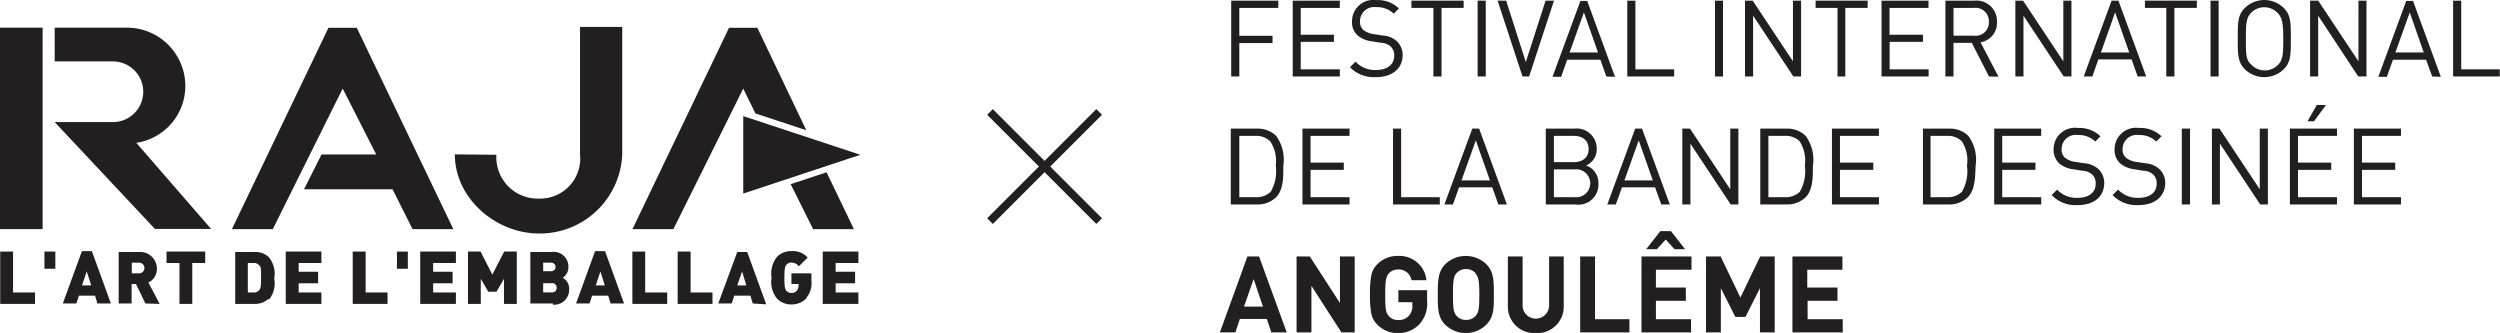 <svg id="Calque_1" data-name="Calque 1" xmlns="http://www.w3.org/2000/svg" viewBox="0 0 234.04 31.17"><defs><style>.cls-1{fill:#221f20;}.cls-2{fill:none;stroke:#221f20;stroke-miterlimit:10;stroke-width:0.75px;}</style></defs><title>logo-fibd-raja-1</title><polygon class="cls-1" points="28.46 17.72 36.75 17.72 38.62 21.45 42.44 21.45 33.4 2.6 30.75 2.6 21.71 21.45 25.54 21.45 32.08 8.29 35.22 14.46 30.1 14.46 28.46 17.72"/><polygon class="cls-1" points="70.72 10.62 69.58 8.29 63.04 21.45 59.21 21.45 68.25 2.6 70.9 2.6 75.48 12.19 70.72 10.62"/><polygon class="cls-1" points="77.38 16.13 79.94 21.45 76.12 21.45 74.02 17.24 77.38 16.13"/><polygon class="cls-1" points="69.58 18.12 80.54 14.49 69.58 10.87 69.58 18.12"/><path class="cls-1" d="M225.56,38.86c0,4.09,3.8,7.41,7.9,7.41a7.72,7.72,0,0,0,7.77-7.41V26.93h-3.95V38.87A3.75,3.75,0,0,1,233.45,43a3.87,3.87,0,0,1-4-4.1Z" transform="translate(-182.98 -24.41)"/><rect class="cls-1" y="2.59" width="3.99" height="18.86"/><path class="cls-1" d="M188.1,30.16h5.45a2.84,2.84,0,0,1,0,5.68H188.1l9.38,10h5.26l-7-8.06a5.38,5.38,0,0,0,4.59-5.32A5.47,5.47,0,0,0,195,27H188.1Z" transform="translate(-182.98 -24.41)"/><polygon class="cls-1" points="0.02 23.55 0.02 28.45 3.28 28.45 3.28 27.38 1.22 27.38 1.22 23.55 0.02 23.55"/><rect class="cls-1" x="4.16" y="23.55" width="1.02" height="1.61"/><path class="cls-1" d="M191.1,49.82l-.44,1.31h.86Zm1,3-.22-.73h-1.51l-.24.73h-1.27l1.79-4.9h.93l1.78,4.9Z" transform="translate(-182.98 -24.41)"/><path class="cls-1" d="M196,49h-.68v1H196a.5.5,0,1,0,0-1m.59,3.82L195.71,51h-.41v1.82h-1.21V48H196a1.57,1.57,0,0,1,1.67,1.58,1.4,1.4,0,0,1-.8,1.28l1.06,2Z" transform="translate(-182.98 -24.41)"/><polygon class="cls-1" points="18 24.62 18 28.45 16.8 28.45 16.8 24.62 15.59 24.62 15.59 23.55 19.21 23.55 19.21 24.62 18 24.62"/><path class="cls-1" d="M207.29,49.31a.62.62,0,0,0-.58-.28h-.53v2.76h.53a.62.62,0,0,0,.58-.28c.09-.13.13-.26.13-1.1s0-1-.13-1.1m.82,3.07a1.81,1.81,0,0,1-1.32.48H205V48h1.82a1.81,1.81,0,0,1,1.32.48,2.41,2.41,0,0,1,.51,2,2.41,2.41,0,0,1-.51,2" transform="translate(-182.98 -24.41)"/><polygon class="cls-1" points="26.75 28.45 26.75 23.55 30.09 23.55 30.09 24.62 27.96 24.62 27.96 25.44 29.78 25.44 29.78 26.52 27.96 26.52 27.96 27.38 30.09 27.38 30.09 28.45 26.75 28.45"/><polygon class="cls-1" points="33.02 28.45 33.02 23.55 34.23 23.55 34.23 27.38 36.28 27.38 36.28 28.45 33.02 28.45"/><rect class="cls-1" x="37.16" y="23.55" width="1.02" height="1.61"/><polygon class="cls-1" points="39.34 28.45 39.34 23.55 42.68 23.55 42.68 24.62 40.55 24.62 40.55 25.44 42.37 25.44 42.37 26.52 40.55 26.52 40.55 27.38 42.68 27.38 42.68 28.45 39.34 28.45"/><polygon class="cls-1" points="47.18 28.45 47.18 26.1 46.48 27.31 45.71 27.31 45.01 26.1 45.01 28.45 43.81 28.45 43.81 23.55 44.99 23.55 46.09 25.71 47.2 23.55 48.38 23.55 48.38 28.45 47.18 28.45"/><path class="cls-1" d="M234.65,50.92h-.82v.86h.82a.4.4,0,0,0,.44-.43.4.4,0,0,0-.44-.43M234.59,49h-.76v.8h.76a.4.4,0,1,0,0-.8m.17,3.82h-2.13V48h2a1.37,1.37,0,0,1,1.56,1.42,1.17,1.17,0,0,1-.53,1,1.14,1.14,0,0,1,.6,1.07,1.39,1.39,0,0,1-1.53,1.44" transform="translate(-182.98 -24.41)"/><path class="cls-1" d="M239.19,49.82l-.44,1.31h.85Zm.95,3-.22-.73h-1.51l-.24.73h-1.26l1.78-4.9h.93l1.78,4.9Z" transform="translate(-182.98 -24.41)"/><polygon class="cls-1" points="59.2 28.45 59.2 23.55 60.4 23.55 60.4 27.38 62.46 27.38 62.46 28.45 59.2 28.45"/><polygon class="cls-1" points="63.44 28.45 63.44 23.55 64.65 23.55 64.65 27.38 66.7 27.38 66.7 28.45 63.44 28.45"/><path class="cls-1" d="M252.45,49.82,252,51.13h.85Zm1,3-.22-.73h-1.51l-.24.73h-1.26L252,48h.93l1.78,4.9Z" transform="translate(-182.98 -24.41)"/><path class="cls-1" d="M258.46,52.34a1.85,1.85,0,0,1-1.39.57,1.81,1.81,0,0,1-1.36-.56,2.49,2.49,0,0,1-.5-1.94,2.5,2.5,0,0,1,.5-1.94,1.77,1.77,0,0,1,1.36-.55,1.87,1.87,0,0,1,1.52.6l-.83.82a.87.87,0,0,0-.69-.35.6.6,0,0,0-.48.22c-.11.14-.18.31-.18,1.2s.07,1.07.18,1.21a.59.59,0,0,0,.48.21.58.58,0,0,0,.49-.19.77.77,0,0,0,.18-.54V51h-.67V50h1.87v.66a2.13,2.13,0,0,1-.48,1.64" transform="translate(-182.98 -24.41)"/><polygon class="cls-1" points="77.02 28.45 77.02 23.55 80.36 23.55 80.36 24.62 78.23 24.62 78.23 25.44 80.05 25.44 80.05 26.52 78.23 26.52 78.23 27.38 80.36 27.38 80.36 28.45 77.02 28.45"/><path class="cls-1" d="M299,25.15v2.61h3.11v.68H299v3.13h-.76v-7.1h4.41v.68Z" transform="translate(-182.98 -24.41)"/><path class="cls-1" d="M304,31.57v-7.1h4.41v.68h-3.66v2.51h3.11v.67h-3.11V30.9h3.66v.67Z" transform="translate(-182.98 -24.41)"/><path class="cls-1" d="M311.8,31.63a3.1,3.1,0,0,1-2.44-.93l.52-.52a2.45,2.45,0,0,0,1.94.78c1,0,1.68-.49,1.68-1.32a1.15,1.15,0,0,0-.34-.89,1.53,1.53,0,0,0-.93-.34l-.83-.13a2.59,2.59,0,0,1-1.31-.54,1.65,1.65,0,0,1-.54-1.32,2,2,0,0,1,2.28-2,2.84,2.84,0,0,1,2.11.78l-.48.49a2.24,2.24,0,0,0-1.66-.61,1.32,1.32,0,0,0-1.5,1.32,1,1,0,0,0,.32.82,2,2,0,0,0,1,.39l.78.12a2.16,2.16,0,0,1,1.29.49,1.78,1.78,0,0,1,.6,1.41C314.25,30.87,313.27,31.63,311.8,31.63Z" transform="translate(-182.98 -24.41)"/><path class="cls-1" d="M317.93,25.15v6.42h-.76V25.15h-2.06v-.68H320v.68Z" transform="translate(-182.98 -24.41)"/><path class="cls-1" d="M321.31,31.57v-7.1h.76v7.1Z" transform="translate(-182.98 -24.41)"/><path class="cls-1" d="M326.13,31.57h-.62l-2.33-7.1h.8l1.84,5.75,1.85-5.75h.79Z" transform="translate(-182.98 -24.41)"/><path class="cls-1" d="M333.36,31.57,332.8,30h-3.11l-.56,1.6h-.81l2.61-7.1h.64l2.6,7.1Zm-2.1-6-1.34,3.75h2.66Z" transform="translate(-182.98 -24.41)"/><path class="cls-1" d="M335.32,31.57v-7.1h.76V30.9h3.63v.67Z" transform="translate(-182.98 -24.41)"/><path class="cls-1" d="M343.53,31.57v-7.1h.75v7.1Z" transform="translate(-182.98 -24.41)"/><path class="cls-1" d="M350.87,31.57l-3.77-5.69v5.69h-.76v-7.1h.72l3.77,5.68V24.47h.76v7.1Z" transform="translate(-182.98 -24.41)"/><path class="cls-1" d="M355.73,25.15v6.42H355V25.15h-2.05v-.68h4.87v.68Z" transform="translate(-182.98 -24.41)"/><path class="cls-1" d="M359.12,31.57v-7.1h4.4v.68h-3.65v2.51H363v.67h-3.12V30.9h3.65v.67Z" transform="translate(-182.98 -24.41)"/><path class="cls-1" d="M369.18,31.57l-1.61-3.15h-1.71v3.15h-.76v-7.1h2.73a1.92,1.92,0,0,1,2.1,2,1.84,1.84,0,0,1-1.54,1.9l1.68,3.22Zm-1.42-6.42h-1.9v2.6h1.9a1.24,1.24,0,0,0,1.41-1.29A1.25,1.25,0,0,0,367.76,25.15Z" transform="translate(-182.98 -24.41)"/><path class="cls-1" d="M376.18,31.57l-3.77-5.69v5.69h-.76v-7.1h.72l3.77,5.68V24.47h.76v7.1Z" transform="translate(-182.98 -24.41)"/><path class="cls-1" d="M383.1,31.57l-.57-1.6h-3.11l-.56,1.6h-.81l2.61-7.1h.64l2.6,7.1Zm-2.11-6-1.33,3.75h2.65Z" transform="translate(-182.98 -24.41)"/><path class="cls-1" d="M386.54,25.15v6.42h-.76V25.15h-2v-.68h4.86v.68Z" transform="translate(-182.98 -24.41)"/><path class="cls-1" d="M389.92,31.57v-7.1h.76v7.1Z" transform="translate(-182.98 -24.41)"/><path class="cls-1" d="M396.77,30.9a2.62,2.62,0,0,1-3.63,0c-.67-.67-.67-1.37-.67-2.88s0-2.2.67-2.87a2.6,2.6,0,0,1,3.63,0c.67.67.67,1.37.67,2.87S397.44,30.23,396.77,30.9Zm-.59-5.3a1.72,1.72,0,0,0-1.23-.51,1.7,1.7,0,0,0-1.22.51c-.45.46-.5.94-.5,2.42s0,2,.5,2.43A1.7,1.7,0,0,0,395,31a1.72,1.72,0,0,0,1.23-.51c.45-.46.5-.94.5-2.43S396.63,26.06,396.18,25.6Z" transform="translate(-182.98 -24.41)"/><path class="cls-1" d="M403.75,31.57,400,25.88v5.69h-.76v-7.1H400l3.77,5.68V24.47h.75v7.1Z" transform="translate(-182.98 -24.41)"/><path class="cls-1" d="M410.67,31.57,410.1,30H407l-.57,1.6h-.8l2.61-7.1h.64l2.6,7.1Zm-2.1-6-1.34,3.75h2.65Z" transform="translate(-182.98 -24.41)"/><path class="cls-1" d="M412.63,31.57v-7.1h.76V30.9H417v.67Z" transform="translate(-182.98 -24.41)"/><path class="cls-1" d="M302.43,42.89a2.49,2.49,0,0,1-1.8.66H298.2v-7.1h2.43a2.49,2.49,0,0,1,1.8.66,3.77,3.77,0,0,1,.69,2.81C303.12,40.91,303.16,42.16,302.43,42.89Zm-.53-5.24a1.85,1.85,0,0,0-1.4-.52H299v5.74h1.54a1.88,1.88,0,0,0,1.4-.51,3.83,3.83,0,0,0,.47-2.44A3.32,3.32,0,0,0,301.9,37.65Z" transform="translate(-182.98 -24.41)"/><path class="cls-1" d="M304.91,43.55v-7.1h4.41v.68h-3.65v2.5h3.11v.68h-3.11v2.56h3.65v.68Z" transform="translate(-182.98 -24.41)"/><path class="cls-1" d="M313.39,43.55v-7.1h.76v6.42h3.62v.68Z" transform="translate(-182.98 -24.41)"/><path class="cls-1" d="M323.25,43.55l-.57-1.6h-3.11l-.57,1.6h-.8l2.61-7.1h.64l2.6,7.1Zm-2.11-6-1.34,3.75h2.66Z" transform="translate(-182.98 -24.41)"/><path class="cls-1" d="M330.45,43.55h-2.76v-7.1h2.67a1.88,1.88,0,0,1,2.1,1.89,1.63,1.63,0,0,1-1,1.56,1.72,1.72,0,0,1,1.16,1.69A1.88,1.88,0,0,1,330.45,43.55Zm-.15-6.42h-1.85v2.46h1.85c.79,0,1.4-.39,1.4-1.23S331.09,37.13,330.3,37.13Zm.08,3.14h-1.93v2.6h1.93a1.31,1.31,0,1,0,0-2.6Z" transform="translate(-182.98 -24.41)"/><path class="cls-1" d="M338.5,43.55l-.58-1.6h-3.1l-.57,1.6h-.8l2.61-7.1h.64l2.6,7.1Zm-2.11-6-1.34,3.75h2.66Z" transform="translate(-182.98 -24.41)"/><path class="cls-1" d="M345,43.55l-3.77-5.69v5.69h-.76v-7.1h.72l3.77,5.68V36.45h.76v7.1Z" transform="translate(-182.98 -24.41)"/><path class="cls-1" d="M352,42.89a2.49,2.49,0,0,1-1.8.66h-2.43v-7.1h2.43a2.49,2.49,0,0,1,1.8.66,3.74,3.74,0,0,1,.7,2.81C352.69,40.91,352.73,42.16,352,42.89Zm-.53-5.24a1.85,1.85,0,0,0-1.4-.52h-1.54v5.74h1.54a1.88,1.88,0,0,0,1.4-.51,3.83,3.83,0,0,0,.47-2.44A3.32,3.32,0,0,0,351.46,37.65Z" transform="translate(-182.98 -24.41)"/><path class="cls-1" d="M354.48,43.55v-7.1h4.4v.68h-3.65v2.5h3.12v.68h-3.12v2.56h3.65v.68Z" transform="translate(-182.98 -24.41)"/><path class="cls-1" d="M367.18,42.89a2.49,2.49,0,0,1-1.8.66H363v-7.1h2.43a2.49,2.49,0,0,1,1.8.66,3.74,3.74,0,0,1,.7,2.81C367.88,40.91,367.92,42.16,367.18,42.89Zm-.53-5.24a1.85,1.85,0,0,0-1.4-.52h-1.54v5.74h1.54a1.88,1.88,0,0,0,1.4-.51,3.83,3.83,0,0,0,.47-2.44A3.32,3.32,0,0,0,366.65,37.65Z" transform="translate(-182.98 -24.41)"/><path class="cls-1" d="M369.67,43.55v-7.1h4.4v.68h-3.65v2.5h3.11v.68h-3.11v2.56h3.65v.68Z" transform="translate(-182.98 -24.41)"/><path class="cls-1" d="M377.48,43.61a3.07,3.07,0,0,1-2.43-.94l.51-.51a2.47,2.47,0,0,0,1.94.77c1,0,1.67-.49,1.67-1.31a1.15,1.15,0,0,0-.34-.89,1.53,1.53,0,0,0-.92-.34l-.83-.13a2.59,2.59,0,0,1-1.31-.54,1.72,1.72,0,0,1-.54-1.33,2,2,0,0,1,2.28-2,2.84,2.84,0,0,1,2.11.78l-.49.49a2.22,2.22,0,0,0-1.65-.61,1.32,1.32,0,0,0-1.5,1.32,1,1,0,0,0,.32.81,2,2,0,0,0,1,.39l.78.12a2.29,2.29,0,0,1,1.29.5,1.78,1.78,0,0,1,.6,1.41C379.93,42.84,379,43.61,377.48,43.61Z" transform="translate(-182.98 -24.41)"/><path class="cls-1" d="M383.19,43.61a3.1,3.1,0,0,1-2.44-.94l.52-.51a2.47,2.47,0,0,0,1.94.77c1,0,1.67-.49,1.67-1.31a1.15,1.15,0,0,0-.34-.89,1.51,1.51,0,0,0-.93-.34l-.82-.13a2.59,2.59,0,0,1-1.31-.54,1.68,1.68,0,0,1-.54-1.33,2,2,0,0,1,2.28-2,2.84,2.84,0,0,1,2.11.78l-.49.49a2.24,2.24,0,0,0-1.65-.61,1.32,1.32,0,0,0-1.5,1.32,1,1,0,0,0,.32.81,2,2,0,0,0,1,.39l.78.12a2.26,2.26,0,0,1,1.29.5,1.78,1.78,0,0,1,.6,1.41C385.64,42.84,384.66,43.61,383.19,43.61Z" transform="translate(-182.98 -24.41)"/><path class="cls-1" d="M387.23,43.55v-7.1H388v7.1Z" transform="translate(-182.98 -24.41)"/><path class="cls-1" d="M394.57,43.55l-3.77-5.69v5.69h-.75v-7.1h.71l3.77,5.68V36.45h.76v7.1Z" transform="translate(-182.98 -24.41)"/><path class="cls-1" d="M397.35,43.55v-7.1h4.41v.68h-3.65v2.5h3.11v.68h-3.11v2.56h3.65v.68Zm2.26-7.79H399l.87-1.52h.86Z" transform="translate(-182.98 -24.41)"/><path class="cls-1" d="M403.34,43.55v-7.1h4.41v.68H404.1v2.5h3.11v.68H404.1v2.56h3.65v.68Z" transform="translate(-182.98 -24.41)"/><path class="cls-1" d="M302,55.53l-.42-1.26h-2.53l-.42,1.26h-1.45l2.58-7.11h1.09l2.59,7.11Zm-1.66-5-.9,2.58h1.77Z" transform="translate(-182.98 -24.41)"/><path class="cls-1" d="M308.56,55.53l-2.81-4.36v4.36h-1.39V48.42h1.24l2.82,4.36V48.42h1.38v7.11Z" transform="translate(-182.98 -24.41)"/><path class="cls-1" d="M315.84,54.78a2.67,2.67,0,0,1-2,.81,2.6,2.6,0,0,1-1.91-.78,2.06,2.06,0,0,1-.58-1.07,9.59,9.59,0,0,1-.12-1.76,9.71,9.71,0,0,1,.12-1.77,2,2,0,0,1,.58-1.07,2.59,2.59,0,0,1,1.91-.77,2.54,2.54,0,0,1,2.68,2.27h-1.4a1.21,1.21,0,0,0-1.28-1A1.13,1.13,0,0,0,313,50c-.26.33-.34.59-.34,2s.06,1.67.34,2a1.09,1.09,0,0,0,.88.37,1.28,1.28,0,0,0,1-.4,1.4,1.4,0,0,0,.32-1v-.27h-1.31V51.58h2.69v1A2.84,2.84,0,0,1,315.84,54.78Z" transform="translate(-182.98 -24.41)"/><path class="cls-1" d="M322.12,54.81a2.75,2.75,0,0,1-3.84,0c-.72-.72-.7-1.61-.7-2.83s0-2.12.7-2.84a2.78,2.78,0,0,1,3.84,0c.72.72.71,1.61.71,2.84S322.84,54.09,322.12,54.81Zm-1-4.83a1.16,1.16,0,0,0-.89-.38,1.14,1.14,0,0,0-.89.38c-.27.3-.34.63-.34,2s.07,1.69.34,2a1.14,1.14,0,0,0,.89.38,1.16,1.16,0,0,0,.89-.38c.27-.3.35-.63.35-2S321.36,50.28,321.09,50Z" transform="translate(-182.98 -24.41)"/><path class="cls-1" d="M326.75,55.59a2.47,2.47,0,0,1-2.61-2.5V48.42h1.38V53A1.24,1.24,0,1,0,328,53V48.42h1.37v4.67A2.47,2.47,0,0,1,326.75,55.59Z" transform="translate(-182.98 -24.41)"/><path class="cls-1" d="M330.91,55.53V48.42h1.39v5.87h3.22v1.24Z" transform="translate(-182.98 -24.41)"/><path class="cls-1" d="M336.65,55.53V48.42h4.68v1.24H338v1.67h2.8v1.24H338v1.72h3.29v1.24Zm3.09-7.79-.82-.91-.83.91h-1l1.32-1.69h1l1.32,1.69Z" transform="translate(-182.98 -24.41)"/><path class="cls-1" d="M347.74,55.53V51.39l-1.36,2.69h-.94l-1.36-2.69v4.14h-1.39V48.42h1.37l1.85,3.85,1.85-3.85h1.36v7.11Z" transform="translate(-182.98 -24.41)"/><path class="cls-1" d="M350.78,55.53V48.42h4.68v1.24h-3.29v1.67H355v1.24h-2.8v1.72h3.29v1.24Z" transform="translate(-182.98 -24.41)"/><line class="cls-2" x1="102.9" y1="10.48" x2="92.68" y2="20.7"/><line class="cls-2" x1="92.68" y1="10.48" x2="102.9" y2="20.7"/></svg>